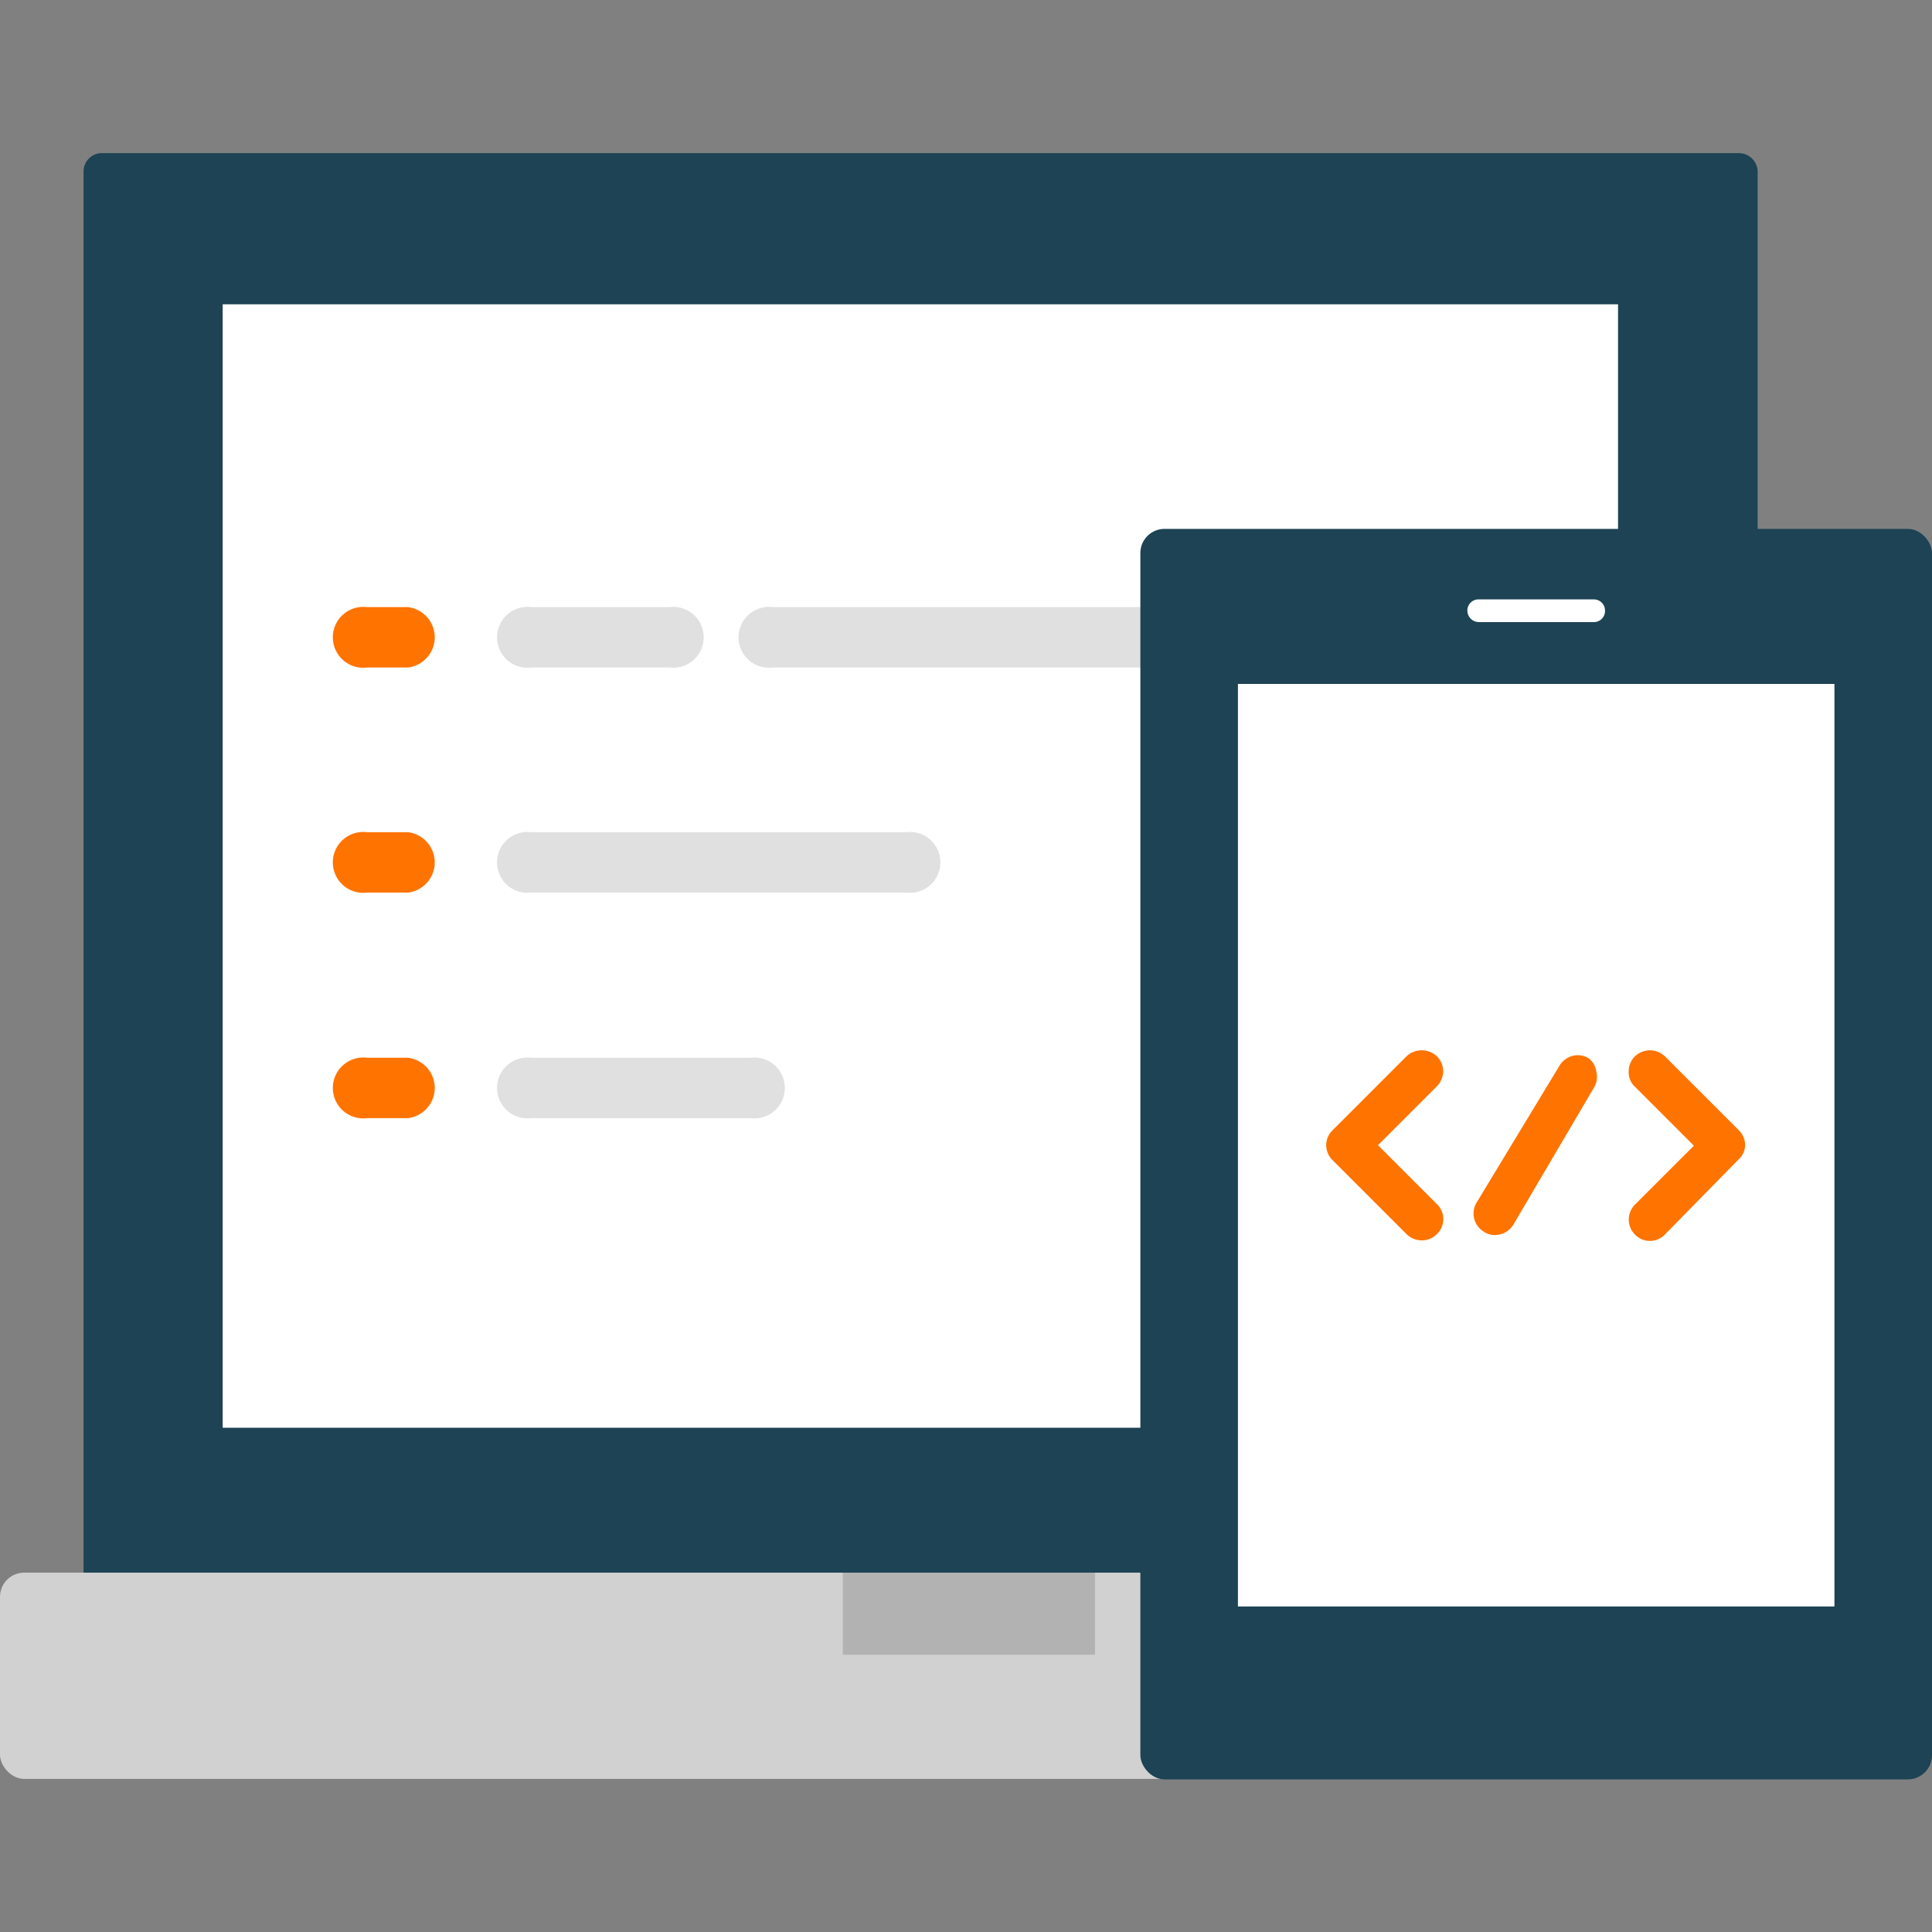<svg id="Layer_1" data-name="Layer 1" xmlns="http://www.w3.org/2000/svg" width="40" height="40" viewBox="0 0 40 40"><rect x="0" y="0" width="40" height="40" fill="#808080" stroke="none"/><defs><style>.cls-1{fill:#1d4354;}.cls-2{fill:#fff;}.cls-3{fill:#d1d1d1;}.cls-4{fill:#b2b2b2;}.cls-5{fill:rgb(255, 115, 0);}.cls-6{fill:#e0e0e0;}</style></defs><path class="cls-1" d="M36.39,32.7H1.73V3.55a.38.38,0,0,1,.38-.38H36a.39.39,0,0,1,.39.38Z"/><rect class="cls-2" x="4.61" y="6.3" width="28.89" height="23.26"/><rect class="cls-3" y="32.56" width="38.11" height="4.27" rx="0.5"/><rect class="cls-4" x="17.45" y="32.56" width="5.22" height="1.7"/><path class="cls-5" d="M7.6,13.82h.85a.63.63,0,0,0,0-1.25H7.6a.63.63,0,1,0,0,1.25Z"/><path class="cls-6" d="M11,13.82h2.86a.63.63,0,1,0,0-1.25H11a.63.63,0,1,0,0,1.25Z"/><path class="cls-5" d="M7.6,18.48h.85a.63.63,0,0,0,0-1.25H7.6a.63.63,0,1,0,0,1.25Z"/><path class="cls-6" d="M11,18.48h7.76a.63.63,0,1,0,0-1.25H11a.63.63,0,1,0,0,1.25Z"/><path class="cls-5" d="M7.6,23.15h.85a.63.63,0,0,0,0-1.25H7.6a.63.63,0,1,0,0,1.25Z"/><path class="cls-6" d="M11,23.15h4.54a.63.63,0,1,0,0-1.25H11a.63.63,0,1,0,0,1.25Z"/><path class="cls-6" d="M16,13.82h9.3a.63.63,0,1,0,0-1.25H16a.63.63,0,1,0,0,1.25Z"/><rect class="cls-1" x="23.61" y="10.95" width="16.39" height="25.89" rx="0.5"/><rect class="cls-2" x="25.63" y="14.16" width="12.35" height="19.1"/><path class="cls-2" d="M33,12.88H30.62a.24.24,0,0,1-.24-.24.23.23,0,0,1,.24-.23H33a.23.23,0,0,1,.23.23A.23.23,0,0,1,33,12.88Z"/><path class="cls-5" d="M29.88,22.18a.44.44,0,0,0-.13-.31.46.46,0,0,0-.63,0L27.59,23.4a.43.43,0,0,0,0,.62l1.53,1.53a.44.44,0,0,0,.32.13.43.43,0,0,0,.31-.13.43.43,0,0,0,0-.62l-1.22-1.22,1.22-1.22A.46.46,0,0,0,29.88,22.18Z"/><path class="cls-5" d="M36,23.4l-1.53-1.53a.45.45,0,0,0-.62,0,.44.44,0,0,0-.13.32.4.4,0,0,0,.13.31l1.22,1.22-1.22,1.22a.44.44,0,0,0,0,.62.43.43,0,0,0,.62,0L36,24a.4.4,0,0,0,.13-.31A.44.44,0,0,0,36,23.4Z"/><path class="cls-5" d="M32.89,21.91a.43.43,0,0,0-.33-.05.45.45,0,0,0-.27.2L30.57,24.9a.44.44,0,0,0,.15.6.39.39,0,0,0,.23.07.45.45,0,0,0,.38-.21L33,22.52a.43.43,0,0,0,.05-.33A.41.41,0,0,0,32.89,21.91Z"/></svg>
